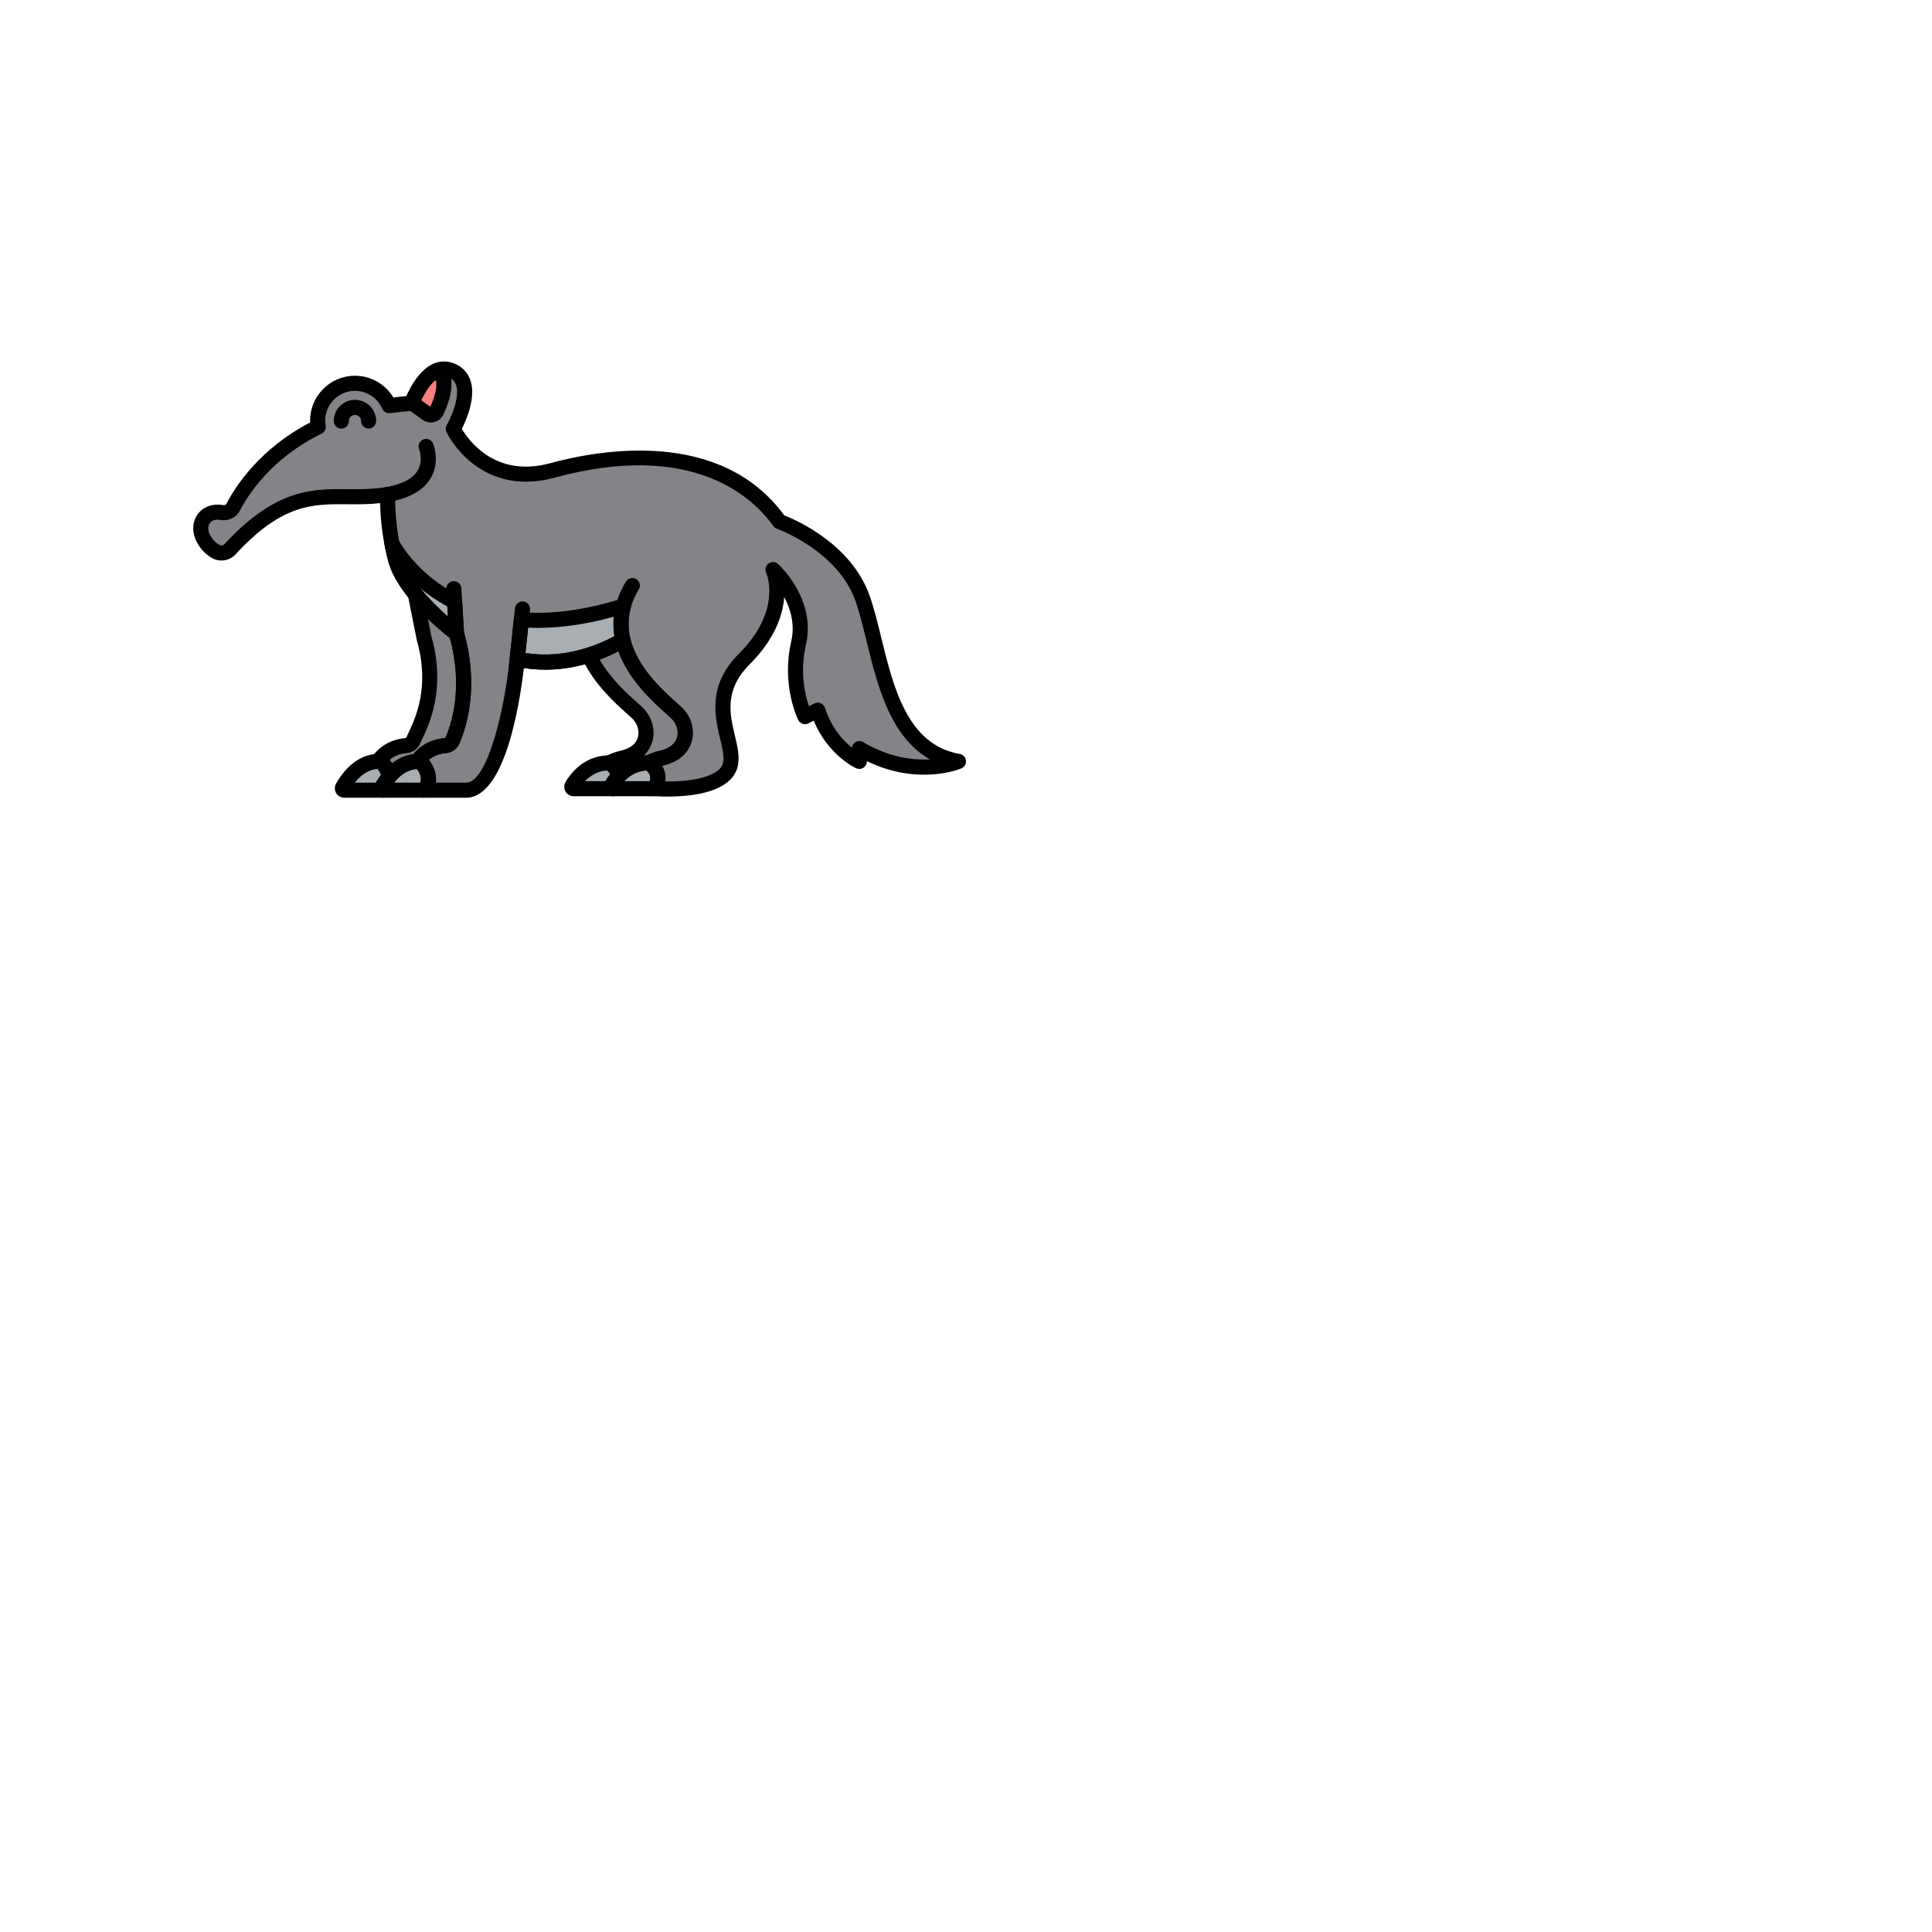 <svg enable-background="new 0 0 512 512" height="100" viewBox="-64 -64 640 640" width="100" xmlns="http://www.w3.org/2000/svg"><path d="m221.725 134.206c-6.355-18.006-27.538-25.42-27.538-25.42-18.006-25.419-51.899-23.301-75.2-16.946s-32.833-13.769-32.833-13.769 8.473-14.828 0-19.065c-8.474-4.236-13.769 10.592-13.769 10.592-2.597.173-5.084.442-7.477.788-1.909-4.363-6.258-7.414-11.325-7.414-6.827 0-12.362 5.534-12.362 12.361 0 .713.074 1.407.189 2.086-17.245 8.395-25.318 21.073-28.152 26.561-.726 1.407-2.299 2.076-3.857 1.791-4.965-.908-8.208 3.242-6.392 7.782 1.026 2.565 2.798 4.136 4.352 5.074 1.566.946 3.579.674 4.819-.67 22.194-24.051 34.712-15.077 52.26-18.173 0 0-.53 10.062 2.648 21.713 3.177 11.651 20.124 24.36 20.124 24.36 5.143 18.002.573 31.147-1.356 35.505-.412.931-1.311 1.543-2.325 1.632-4.621.408-7.482 2.626-9.267 5.222.096-.005.187-.02.285-.022.233-.005.464.062.655.195 1.01.7 4.025 4.248 2.122 8.679-.176.41-.571.688-1.017.688h14.081c12.71 0 16.946-43.425 16.946-43.425 19.065 4.236 35.002-6.339 35.002-6.339 2.899 12.347 15.017 21.405 17.956 24.345 4.237 4.237 4.237 12.71-5.296 14.828-1.708.379-3.06.935-4.155 1.581.128.032.252.081.361.156 1.01.7 4.025 3.248 2.122 7.679-.151.351-.465.593-.831.659 7.133.399 18.724.184 23.686-4.779 7.414-7.414-9.532-22.242 6.355-38.129 15.887-15.888 9.532-29.656 9.532-29.656s11.651 10.591 8.473 24.36c-3.177 13.769 2.118 24.36 2.118 24.36l4.237-2.118c4.237 12.71 13.769 16.946 13.769 16.946v-4.236c18.006 10.591 32.834 4.236 32.834 4.236-24.36-4.238-25.419-36.012-31.774-54.018z" fill="#828487"/><g fill="#a8aeb2"><path d="m87.213 145.857-.619-10.531c-14.853-7.51-20.741-19.194-20.741-19.194v.001c.334 1.728.735 3.522 1.237 5.364 3.176 11.65 20.123 24.36 20.123 24.36z"/><path d="m142.525 136.749c-13.21 4.131-24.41 5.264-33.817 4.554l-1.371 13.027c19.064 4.237 35.001-6.339 35.001-6.339-.822-3.504-.896-7.273.187-11.242z"/><path d="m151.205 188.901c-.192-.133-.422-.201-.655-.195-7.006.168-10.781 5.428-12.052 7.619-.244.42.066.943.552.943h13.261c.446 0 .841-.277 1.017-.688 1.902-4.431-1.113-6.979-2.123-7.679z"/><path d="m75.205 188.389c-.192-.133-.422-.201-.655-.195-7.006.168-10.781 6.428-12.052 8.619-.244.42.066.943.552.943h13.26c.446 0 .841-.277 1.017-.688 1.903-4.431-1.112-7.979-2.122-8.679z"/><path d="m138.497 196.324c.459-.792 1.251-1.984 2.399-3.192-.287-2.33-1.981-3.739-2.691-4.231-.192-.133-.422-.201-.655-.195-7.006.168-10.781 5.428-12.052 7.619-.244.42.066.943.552.943h13c-.487-.001-.797-.524-.553-.944z"/><path d="m62.497 196.812c.459-.79 1.248-2.111 2.392-3.483-.311-2.584-1.982-4.453-2.685-4.94-.192-.133-.422-.201-.655-.195-7.006.168-10.781 6.428-12.052 8.619-.244.42.066.943.552.943h13c-.486-.001-.796-.523-.552-.944z"/></g><path d="m140.896 193.131c2.028-2.135 5.179-4.319 9.654-4.426.1-.002.199.015.295.04 1.095-.646 2.447-1.201 4.155-1.581 9.532-2.118 9.532-10.591 5.296-14.828-2.94-2.939-15.057-11.998-17.956-24.345 0 0-4.362 2.89-11.246 5.043 4.415 9.744 13.679 16.779 16.202 19.301 4.237 4.237 4.237 12.71-5.296 14.828-1.708.379-3.06.935-4.155 1.581.128.032.252.081.361.156.709.493 2.403 1.901 2.69 4.231z" fill="#828487"/><path d="m87.213 145.857s-7.65-5.737-13.634-13.036l2.921 14.679c5.143 18.002-1.714 29.504-3.643 33.862-.412.931-1.311 1.543-2.325 1.632-4.621.408-7.482 2.626-9.267 5.222.096-.005.187-.02.285-.022.233-.005.464.062.655.195.703.487 2.373 2.356 2.685 4.94 1.984-2.379 5.05-4.903 9.375-5.113 1.784-2.595 4.646-4.814 9.267-5.222 1.014-.089 1.913-.702 2.325-1.632 1.929-4.358 6.499-17.503 1.356-35.505z" fill="#828487"/><path d="m72.438 69.455 5.053 3.609c1.078.77 2.587.358 3.143-.844 3.601-7.773 2.558-11.714.755-13.707-5.243 1.574-8.513 9.781-8.951 10.942z" fill="#f98080"/><path d="m142.336 150.492c-1.134 0-2.161-.777-2.432-1.93-1.588-6.764-.438-13.452 3.418-19.879.71-1.185 2.246-1.57 3.43-.857 1.184.71 1.568 2.246.857 3.43-3.208 5.347-4.136 10.634-2.838 16.164.316 1.344-.518 2.689-1.862 3.005-.191.045-.384.067-.573.067z"/><path d="m64.55 102.264c-1.187 0-2.24-.849-2.458-2.058-.244-1.359.66-2.659 2.019-2.903 5.363-.963 8.856-2.871 10.383-5.672 1.749-3.208.364-6.738.35-6.772-.531-1.274.072-2.738 1.346-3.27 1.273-.532 2.738.071 3.269 1.346.097.232 2.336 5.749-.575 11.09-2.288 4.196-6.961 6.956-13.889 8.2-.15.026-.299.039-.445.039z"/><path d="m87.21 148.356c-1.313 0-2.415-1.024-2.493-2.354l-.874-14.849c-.081-1.378.97-2.562 2.349-2.643 1.397-.064 2.562.972 2.643 2.35l.874 14.849c.081 1.378-.97 2.562-2.349 2.643-.05.003-.1.004-.15.004z"/><path d="m107.058 159.32c-.101 0-.204-.006-.307-.019-1.371-.168-2.346-1.415-2.178-2.785.186-1.519.274-2.413.275-2.43l1.749-16.614c.145-1.373 1.377-2.37 2.748-2.225 1.373.145 2.369 1.375 2.225 2.748l-1.747 16.596s-.092.94-.287 2.532c-.155 1.269-1.233 2.197-2.478 2.197z"/><path d="m87.213 148.356c-.531 0-1.059-.169-1.5-.5-.72-.54-17.672-13.366-21.036-25.702-.479-1.757-.897-3.571-1.279-5.547-.236-1.224.464-2.433 1.642-2.838 1.18-.404 2.475.119 3.041 1.229.056.11 5.777 11.087 19.642 18.097.794.402 1.315 1.196 1.368 2.085l.62 10.53c.057.972-.455 1.888-1.312 2.349-.374.199-.781.297-1.186.297zm-12.059-17.542c2.989 3.716 6.518 7.08 9.227 9.461l-.2-3.389c-3.499-1.883-6.494-3.975-9.027-6.072z"/><path d="m116.622 157.84c-3.133 0-6.429-.314-9.828-1.069-1.24-.275-2.077-1.438-1.944-2.702l1.371-13.027c.142-1.344 1.326-2.331 2.675-2.231 9.971.756 21.035-.742 32.882-4.446.874-.275 1.824-.048 2.481.586.658.634.917 1.576.677 2.458-.897 3.288-.953 6.657-.166 10.013.238 1.018-.181 2.076-1.052 2.654-.568.376-11.911 7.764-27.096 7.764zm-6.559-5.53c13.7 2.225 25.515-3.378 29.479-5.571-.347-2.152-.416-4.305-.206-6.443-10.056 2.783-19.583 4.014-28.392 3.642z"/><path d="m49.061 77.989c-1.377 0-2.496-1.114-2.5-2.492-.006-1.875.719-3.641 2.041-4.972 1.322-1.33 3.083-2.066 4.959-2.072h.025c1.866 0 3.622.724 4.946 2.04 1.331 1.322 2.067 3.083 2.073 4.959.004 1.381-1.111 2.504-2.492 2.508-.002 0-.005 0-.008 0-1.377 0-2.496-1.114-2.5-2.492-.001-.54-.213-1.047-.597-1.428-.381-.379-.887-.587-1.424-.587-.002 0-.005 0-.007 0-.541.002-1.048.214-1.429.597s-.589.892-.588 1.432c.004 1.381-1.111 2.504-2.492 2.508-.002-.001-.005-.001-.007-.001z"/><path d="m78.705 75.956c-.947 0-1.879-.294-2.668-.858l-5.052-3.608c-.923-.659-1.286-1.856-.886-2.917.66-1.748 4.271-10.562 10.572-12.453.925-.276 1.926.003 2.572.718 3.192 3.528 3.078 9.058-.34 16.435-.582 1.255-1.681 2.178-3.018 2.531-.39.101-.787.152-1.18.152zm-3.183-7.369 3.033 2.166c1.708-3.804 2.323-6.871 1.815-8.917-2.028 1.545-3.766 4.448-4.848 6.751z"/><path d="m152.31 199.768h-13.261c-1.119 0-2.161-.603-2.719-1.571-.556-.966-.554-2.164.004-3.127 1.508-2.599 5.907-8.666 14.155-8.863.799-.031 1.511.206 2.139.639 0 0 .001.001.002.001 2.83 1.963 5.103 5.81 2.994 10.721-.573 1.335-1.874 2.2-3.314 2.2zm-9.526-5h8.527c.418-1.688-.31-2.821-1.175-3.542-3.324.216-5.739 1.874-7.352 3.542z"/><path d="m76.31 200.256h-13.261c-1.119 0-2.161-.603-2.719-1.571-.556-.966-.554-2.164.004-3.127 3.719-6.409 8.481-9.728 14.155-9.863.794-.005 1.512.205 2.139.639 0 0 .001.001.002.001 1.938 1.344 5.382 6.161 2.994 11.721-.573 1.336-1.874 2.2-3.314 2.2zm-9.759-5h8.757c.542-2.216-.676-3.892-1.254-4.534-2.803.231-5.28 1.724-7.503 4.534z"/><path d="m90.39 200.256h-14.08c-1.381 0-2.5-1.119-2.5-2.5 0-.999.586-1.861 1.434-2.262.701-2.353-.613-4.136-1.205-4.788-.814-.074-1.55-.544-1.957-1.271-.464-.83-.417-1.852.123-2.635 2.545-3.702 6.386-5.879 11.107-6.296.122-.011.223-.071.259-.154 1.96-4.428 5.971-16.419 1.458-33.02-3.322-2.6-17.327-14.085-20.352-25.176-2.229-8.177-2.696-15.538-2.762-19.482-3.791.427-7.341.397-10.796.368-11.591-.104-21.602-.183-37.099 16.612-2.032 2.201-5.375 2.67-7.95 1.114-2.471-1.49-4.332-3.664-5.38-6.285-1.207-3.017-.811-6.184 1.059-8.47 1.863-2.277 4.894-3.287 8.104-2.699.395.072.943-.011 1.186-.479 2.698-5.225 10.705-18.069 27.699-26.868-.01-.213-.015-.423-.015-.632 0-8.194 6.667-14.861 14.862-14.861 5.255 0 10.067 2.772 12.731 7.201 1.436-.182 2.883-.332 4.331-.452 1.262-2.909 4.362-8.876 9.235-10.834 2.403-.965 4.959-.832 7.393.383 2.305 1.152 3.915 3.058 4.657 5.51 1.699 5.611-1.448 12.837-2.938 15.785 2.257 3.847 11.154 16.327 29.339 11.363 16.315-4.449 56.338-11.604 77.444 17.283 4.021 1.566 22.253 9.505 28.309 26.663 1.464 4.148 2.63 8.904 3.864 13.938 4.071 16.611 8.686 35.439 25.981 38.447 1.09.189 1.926 1.073 2.055 2.173.129 1.099-.481 2.152-1.498 2.588-.609.26-14.177 5.886-31.319-2.366v.068c0 .847-.428 1.635-1.138 2.097s-1.605.532-2.377.188c-.401-.178-9.238-4.222-14.113-15.756l-1.759.88c-1.236.618-2.737.116-3.354-1.118-.233-.465-5.66-11.562-2.318-26.041 1.309-5.669-.269-10.812-2.332-14.692-.436 5.921-3.022 13.87-11.471 22.318-8.452 8.453-6.553 16.457-4.877 23.519 1.238 5.219 2.519 10.615-1.478 14.611-5.432 5.433-16.917 5.989-25.593 5.507-1.267-.071-2.279-1.079-2.356-2.345-.058-.959.435-1.836 1.22-2.302.64-1.987-.271-3.255-1.266-4.007-.841-.32-1.454-1.074-1.584-1.979-.145-1.004.331-1.996 1.204-2.511 1.414-.834 3.057-1.462 4.883-1.867 3.18-.707 5.199-2.24 5.838-4.435.596-2.047-.115-4.532-1.768-6.186-.398-.397-1.056-.984-1.817-1.664-4.156-3.709-12.371-11.042-15.861-20.709-5.28 2.767-17.235 7.773-31.315 5.56-1.325 11.395-6.162 42.966-19.147 42.966zm-10.013-5h10.013c7.124 0 12.839-24.565 14.458-41.169.07-.712.441-1.36 1.021-1.78s1.311-.573 2.01-.417c17.817 3.959 32.926-5.882 33.077-5.981.682-.452 1.542-.543 2.303-.241s1.326.956 1.513 1.753c2.277 9.695 11.051 17.525 15.267 21.289.852.76 1.525 1.36 2.023 1.859 2.951 2.95 4.141 7.314 3.034 11.118-.674 2.314-2.811 6.42-9.555 7.918-.084.019-.167.038-.25.058.867 1.441 1.345 3.201 1.088 5.206 8.778.094 15.246-1.389 18.034-4.176 1.928-1.929 1.345-4.877.148-9.922-1.781-7.504-4.219-17.782 6.207-28.208 14.346-14.347 9.247-26.353 9.023-26.856-.48-1.081-.142-2.358.816-3.051.959-.69 2.267-.626 3.142.169.52.473 12.694 11.749 9.228 26.772-2.097 9.085-.255 16.691.994 20.347l1.807-.903c.649-.324 1.405-.351 2.075-.073.67.277 1.186.831 1.415 1.52 2.263 6.789 6.103 10.913 8.918 13.174.101-.768.554-1.453 1.237-1.844.778-.445 1.735-.439 2.509.015 6.966 4.098 14.216 6.027 21.559 5.758.205-.008.406-.018.605-.028-13.246-7.396-17.486-24.692-21.007-39.058-1.204-4.911-2.341-9.55-3.722-13.465-5.869-16.629-25.808-23.822-26.009-23.894-.488-.172-.913-.491-1.212-.913-6.382-9.01-26.223-28.604-72.502-15.979-13.052 3.557-22.09-.734-27.374-4.961-5.681-4.545-8.269-9.923-8.376-10.149-.35-.738-.317-1.602.089-2.311 1.294-2.274 4.386-9.068 3.159-13.107-.349-1.149-1.019-1.938-2.107-2.481-1.163-.582-2.208-.653-3.287-.218-3.471 1.39-6.237 7.269-7.01 9.417-.336.935-1.195 1.584-2.187 1.65-2.436.163-4.888.422-7.287.769-1.111.152-2.197-.441-2.648-1.473-1.572-3.594-5.118-5.916-9.034-5.916-5.438 0-9.862 4.424-9.862 9.861 0 .513.05 1.058.154 1.666.187 1.095-.372 2.182-1.37 2.668-16.733 8.146-24.474 20.519-27.025 25.46-1.213 2.348-3.837 3.592-6.526 3.104-1.419-.259-2.631.085-3.335.947-.711.869-.816 2.125-.287 3.446.65 1.625 1.767 2.925 3.322 3.862.552.334 1.263.238 1.691-.226 17-18.423 29.109-18.32 40.816-18.222 4.119.036 8.373.071 12.846-.719.752-.132 1.519.086 2.09.589.57.505.88 1.242.841 2.003-.005.097-.461 9.835 2.563 20.925 2.918 10.7 19.049 22.896 19.212 23.019.437.327.754.788.904 1.313 5.309 18.581.738 32.208-1.474 37.204-.774 1.749-2.458 2.941-4.394 3.11-2.301.203-4.184.934-5.697 2.217 1.365 1.665 2.686 4.386 2.326 7.555zm69.856-4.088c0 .001.001.001.002.001-.001 0-.001 0-.002-.001z"/><path d="m140.896 195.632c-.261 0-.525-.041-.782-.126-.918-.303-1.58-1.107-1.698-2.067-.147-1.192-1.019-2.012-1.467-2.36-.838-.321-1.448-1.073-1.579-1.977-.145-1.004.331-1.996 1.204-2.511 1.414-.834 3.057-1.462 4.883-1.867 3.18-.707 5.199-2.24 5.838-4.435.596-2.047-.115-4.532-1.768-6.186-.397-.396-1.05-.98-1.807-1.657-3.863-3.453-11.053-9.88-14.905-18.38-.295-.652-.297-1.4-.004-2.054s.852-1.15 1.535-1.364c6.42-2.009 10.573-4.717 10.615-4.743.682-.451 1.542-.539 2.301-.235.759.302 1.324.955 1.51 1.75 2.277 9.695 11.051 17.525 15.267 21.289.852.76 1.525 1.36 2.023 1.859 2.951 2.95 4.141 7.314 3.034 11.118-.674 2.314-2.811 6.42-9.555 7.918-1.314.292-2.466.727-3.427 1.293-.508.299-1.104.408-1.683.312-2.933.112-5.533 1.338-7.722 3.644-.48.505-1.139.779-1.813.779zm-6.269-41.164c3.611 6.373 9.237 11.401 12.425 14.251.846.756 1.514 1.354 2.01 1.85 2.95 2.95 4.141 7.314 3.033 11.118-.362 1.242-1.146 3.001-2.837 4.596.331-.033.664-.057 1-.069 1.25-.647 2.658-1.147 4.198-1.489 3.18-.707 5.199-2.24 5.838-4.435.596-2.047-.115-4.532-1.768-6.186-.398-.397-1.056-.984-1.817-1.664-4.157-3.71-12.377-11.046-15.865-20.718-1.539.8-3.65 1.794-6.217 2.746z"/><path d="m139.049 199.768h-13c-1.119 0-2.161-.603-2.719-1.571-.556-.966-.554-2.164.004-3.127 1.508-2.599 5.907-8.666 14.155-8.863.798-.031 1.511.206 2.139.639.992.688 3.337 2.645 3.749 5.98.092.742-.153 1.486-.668 2.028-.525.554-.96 1.101-1.303 1.578.093.261.143.543.143.836 0 1.38-1.119 2.5-2.5 2.5zm-9.265-5h6.73c.38-.627.915-1.422 1.615-2.276-.277-.566-.688-.995-1.001-1.266-3.32.219-5.732 1.875-7.344 3.542z"/><path d="m63.049 200.256h-13c-1.119 0-2.161-.603-2.719-1.571-.556-.966-.554-2.164.004-3.127 3.719-6.409 8.481-9.728 14.155-9.863.793-.005 1.512.205 2.139.639 1.289.895 3.348 3.414 3.744 6.697.083.684-.121 1.371-.562 1.899-.56.673-1.029 1.336-1.421 1.942.104.275.161.572.161.884-.001 1.381-1.12 2.5-2.501 2.5zm-9.498-5h6.96c.435-.735.985-1.613 1.689-2.555-.298-.911-.807-1.606-1.141-1.979-2.804.229-5.283 1.722-7.508 4.534z"/><path d="m64.89 195.829c-.236 0-.475-.033-.709-.103-.957-.283-1.654-1.107-1.773-2.099-.167-1.379-.924-2.437-1.361-2.922-.818-.071-1.558-.542-1.965-1.271-.464-.83-.417-1.852.123-2.635 2.545-3.702 6.386-5.879 11.106-6.296.122-.011.223-.071.26-.154.186-.419.416-.902.675-1.449 2.356-4.96 7.26-15.279 2.851-30.714-.019-.065-.035-.132-.048-.198l-2.921-14.68c-.224-1.125.347-2.259 1.384-2.748 1.038-.49 2.275-.212 3.001.675 5.726 6.984 13.126 12.565 13.201 12.621.437.327.754.788.904 1.313 5.309 18.581.738 32.208-1.474 37.204-.774 1.749-2.458 2.941-4.394 3.11-3.275.29-5.705 1.646-7.425 4.147-.442.644-1.159 1.043-1.939 1.081-2.808.137-5.356 1.555-7.576 4.217-.483.581-1.191.901-1.92.901zm.163-8.129c.286.348.57.741.838 1.177 2.142-1.669 4.519-2.701 7.036-3.046 2.525-3.113 6.09-4.948 10.383-5.327.122-.011.223-.071.26-.154 1.96-4.428 5.972-16.418 1.457-33.021-1.261-.989-4.092-3.284-7.278-6.358l1.182 5.942c4.877 17.193-.76 29.061-3.17 34.133-.238.501-.448.943-.619 1.328-.774 1.749-2.458 2.941-4.394 3.11-2.299.204-4.182.933-5.695 2.216z"/></svg>